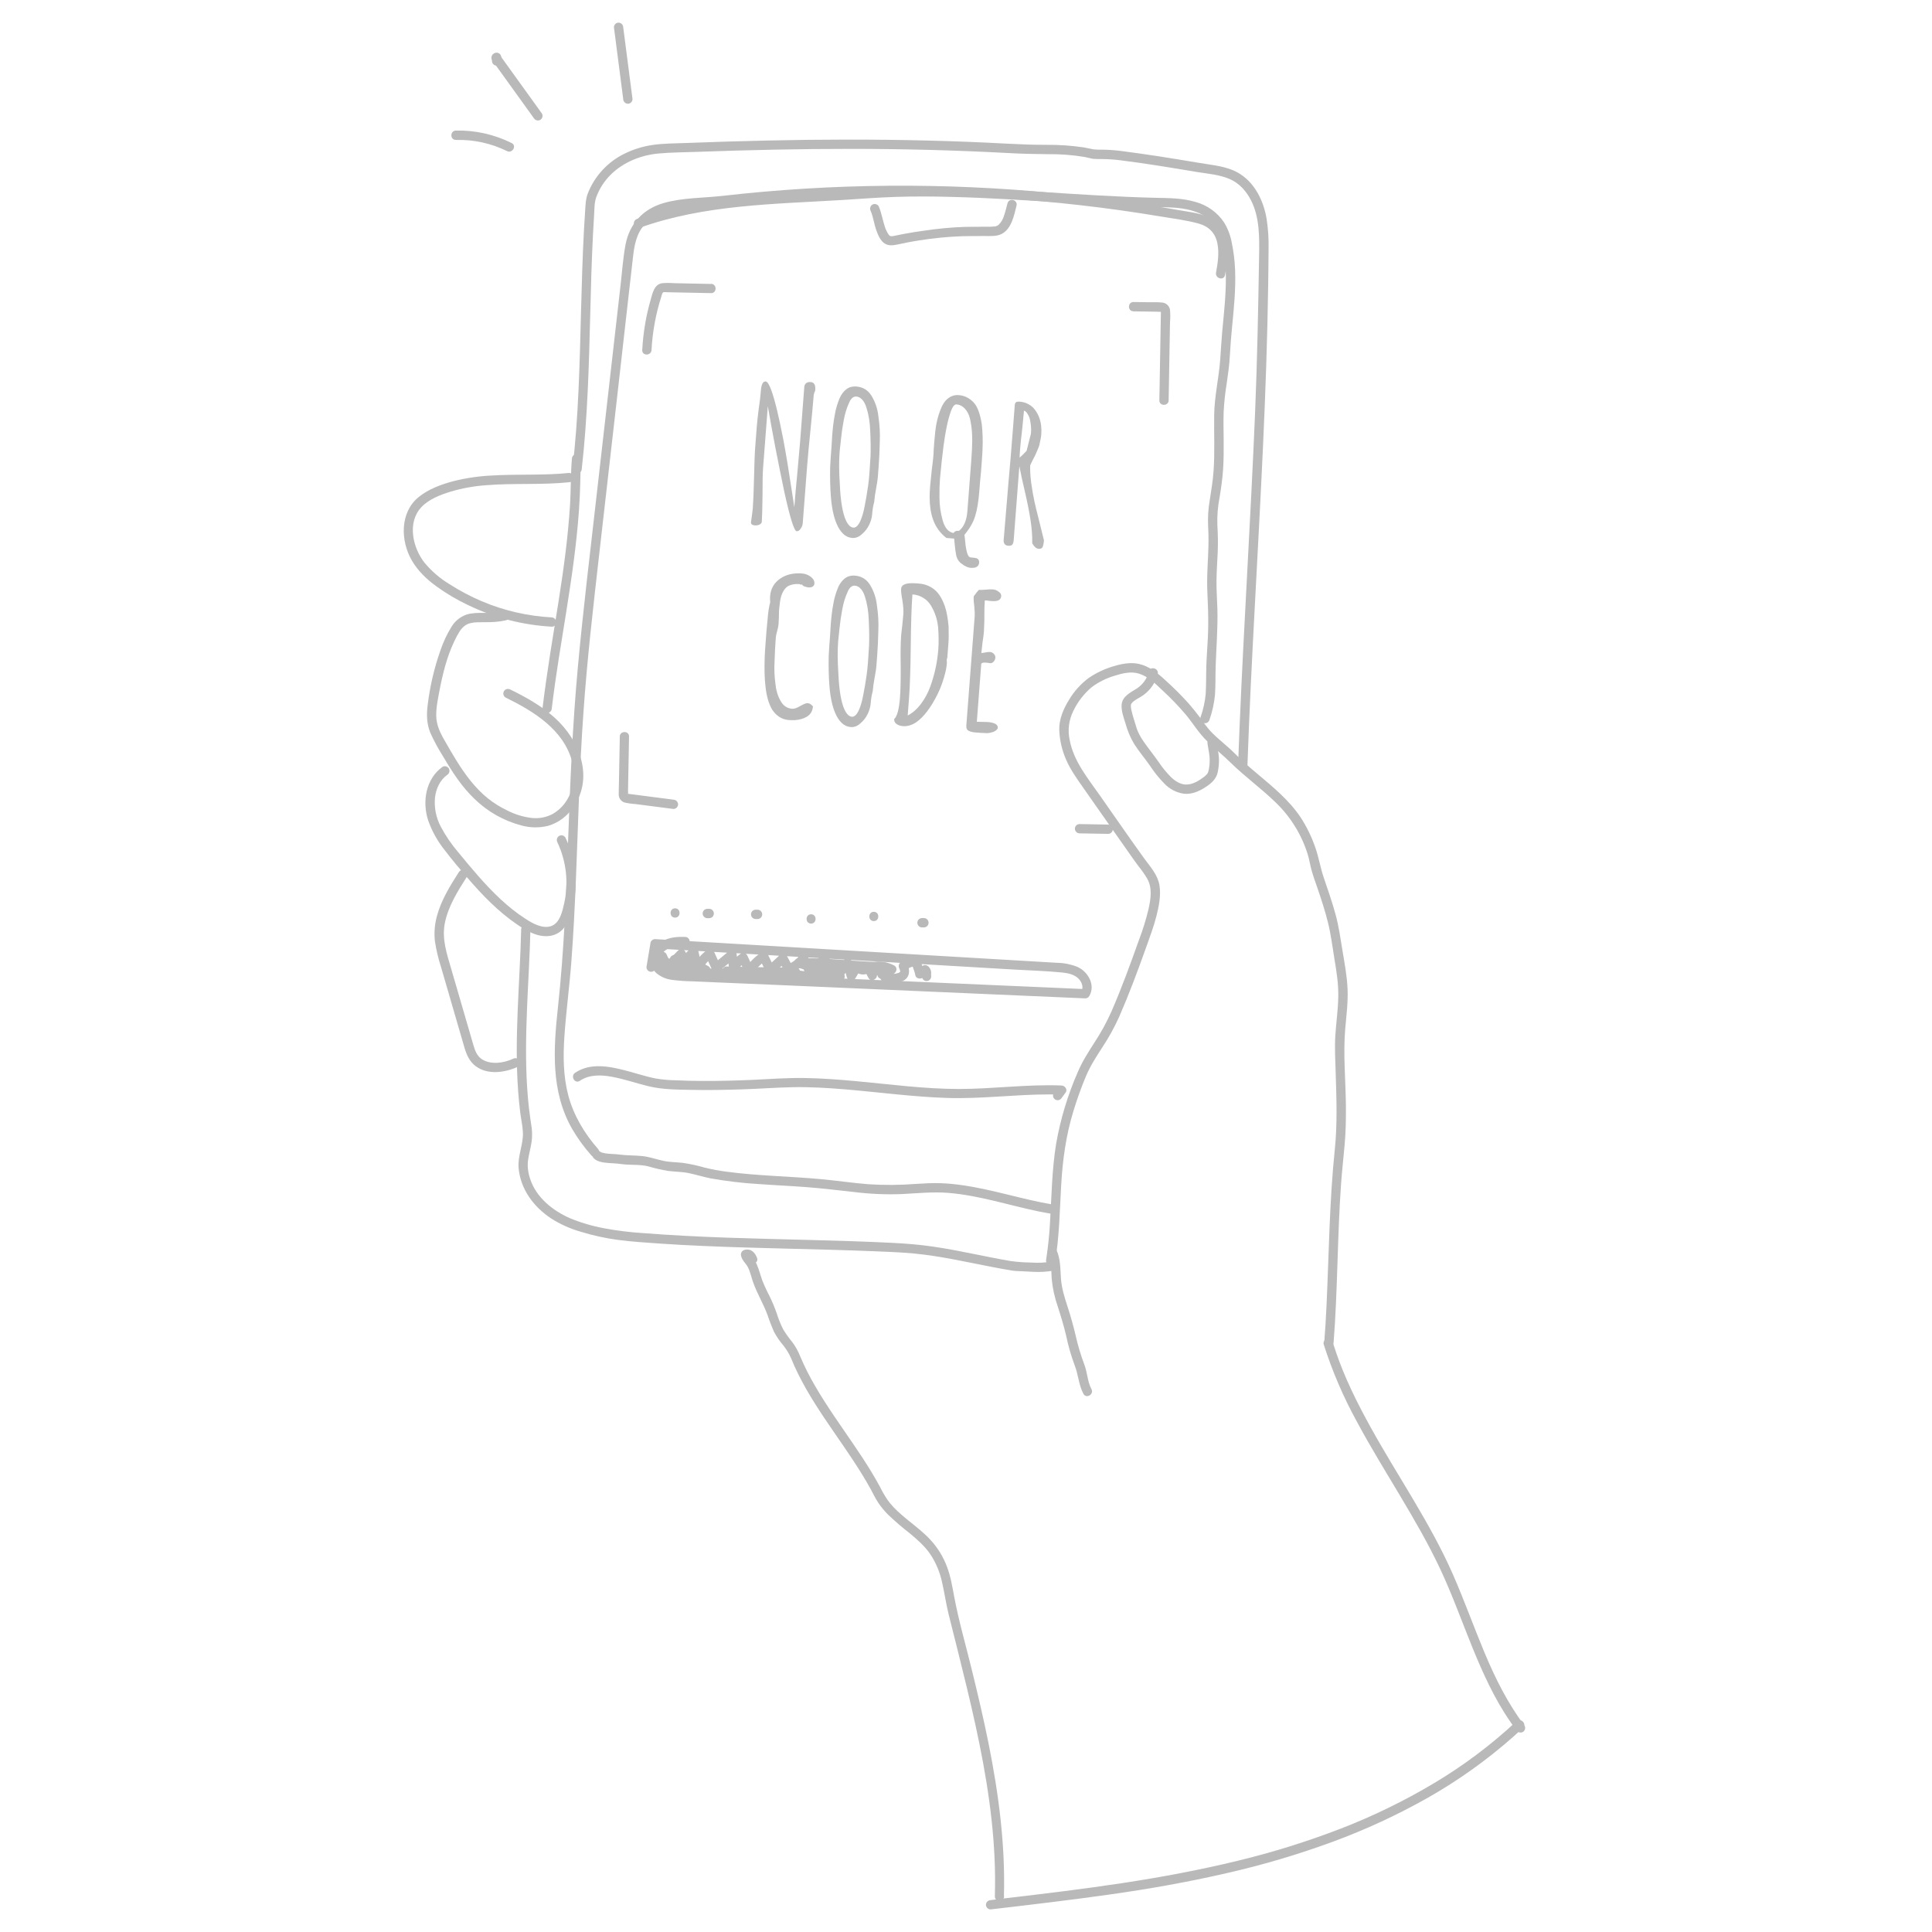 <svg xmlns="http://www.w3.org/2000/svg" width="612" height="612" viewBox="0 0 512 512" fill="none">
<g clip-path="url(#clip0_70_26)">
<path d="M353.415 355.833C354.507 341.886 354.399 327.875 355.383 313.918C355.629 310.419 356.028 306.934 356.338 303.435C356.648 299.936 356.707 296.545 356.678 293.071C356.619 286.269 355.92 279.409 356.5 272.622C356.796 269.177 357.263 265.703 357.125 262.223C356.988 258.823 356.363 255.456 355.802 252.105C355.241 248.753 354.817 245.515 353.917 242.262C353.016 239.009 351.948 235.894 350.865 232.744C349.881 229.954 349.478 227.015 348.449 224.255C347.494 221.563 346.227 218.993 344.674 216.597C341.613 212.049 337.356 208.56 333.202 205.061C331.16 203.344 329.147 201.616 327.262 199.707C325.181 197.61 322.769 195.868 320.741 193.712C319.752 192.569 318.831 191.37 317.981 190.12C317.029 188.847 316.032 187.61 314.988 186.409C313.029 184.237 310.956 182.17 308.778 180.218C306.809 178.397 304.584 176.576 301.888 175.961C299.653 175.439 297.247 175.912 295.086 176.566C292.715 177.257 290.47 178.323 288.437 179.726C286.374 181.289 284.631 183.236 283.304 185.459C281.828 187.826 280.627 190.641 280.716 193.486C280.828 196.182 281.44 198.834 282.522 201.306C283.624 203.85 285.214 206.124 286.803 208.383L292.763 216.887C294.788 219.771 296.814 222.652 298.841 225.529C299.786 226.868 300.711 228.231 301.701 229.535C302.559 230.59 303.34 231.705 304.038 232.872C305.406 235.333 304.968 238.177 304.397 240.81C303.718 243.661 302.851 246.464 301.804 249.201C299.555 255.51 297.261 261.815 294.589 267.957C293.337 270.786 291.855 273.508 290.16 276.097C288.511 278.661 286.853 281.225 285.652 284.04C282.969 290.145 281.033 296.551 279.884 303.12C278.772 309.956 278.688 316.9 278.275 323.79C278.099 327.157 277.752 330.513 277.236 333.844C276.985 335.39 279.338 336.064 279.608 334.499C279.667 334.179 279.722 333.859 279.776 333.544C280.046 331.994 277.674 331.33 277.404 332.89C277.349 333.205 277.29 333.525 277.236 333.844L279.608 334.499C280.726 327.762 280.834 320.97 281.218 314.183C281.602 307.397 282.487 300.896 284.471 294.429C285.421 291.323 286.518 288.253 287.768 285.255C288.925 282.485 290.573 279.96 292.197 277.445C293.866 274.916 295.331 272.259 296.577 269.497C297.89 266.485 299.132 263.445 300.303 260.378C301.484 257.307 302.611 254.216 303.718 251.121C304.703 248.35 305.746 245.594 306.469 242.754C307.124 240.161 307.705 237.306 307.272 234.629C306.819 231.848 304.845 229.707 303.251 227.527C299.245 221.986 295.377 216.341 291.439 210.745C288.255 206.203 284.549 201.739 283.482 196.148C282.901 193.517 283.249 190.767 284.466 188.363C285.624 185.951 287.283 183.813 289.333 182.093C291.155 180.739 293.203 179.719 295.381 179.081C297.394 178.436 299.678 177.87 301.779 178.5C304.289 179.263 306.263 181.246 308.118 183.003C310.295 185.009 312.347 187.146 314.265 189.401C316.194 191.729 317.71 194.323 319.925 196.439C321.962 198.407 324.152 200.174 326.17 202.153C329.984 205.893 334.344 209.013 338.158 212.753C342.08 216.548 344.979 221.273 346.584 226.489C347.007 227.877 347.209 229.319 347.603 230.716C347.996 232.114 348.538 233.61 349.035 235.047C350.107 238.143 351.126 241.273 351.919 244.447C352.711 247.621 353.119 251.022 353.671 254.319C354.222 257.617 354.724 260.84 354.655 264.162C354.601 267.607 354.094 270.988 353.877 274.404C353.666 277.74 353.877 281.097 353.971 284.434C354.192 291.176 354.428 297.953 353.73 304.675C352.312 318.367 352.184 332.102 351.549 345.838C351.392 349.189 351.195 352.536 350.934 355.878C350.811 357.457 353.272 357.452 353.395 355.878L353.415 355.833Z" fill="#B9B9B9"/>
<path d="M138.118 246.317C137.769 260.589 136.268 274.891 137.316 289.183C137.447 291.003 137.623 292.821 137.842 294.635C138.059 296.432 138.492 298.263 138.576 300.049C138.728 303.287 137.134 306.353 137.439 309.597C137.97 315.207 141.425 319.823 146.032 322.884C148.443 324.423 151.064 325.606 153.812 326.398C157.053 327.401 160.372 328.131 163.734 328.583C167.464 329.075 171.249 329.302 174.999 329.568C178.749 329.833 182.519 330.02 186.284 330.188C201.186 330.852 216.108 330.97 231.01 331.576C234.745 331.728 238.495 331.836 242.211 332.191C245.705 332.525 249.17 333.086 252.615 333.731C256.06 334.376 259.529 335.109 262.994 335.774C264.766 336.113 266.542 336.448 268.324 336.728C269.239 336.871 270.174 336.851 271.094 336.905C272.015 336.96 272.906 337.014 273.806 337.048C275.627 337.147 277.453 337.036 279.249 336.718C280.804 336.418 280.145 334.046 278.595 334.346C276.831 334.638 275.038 334.719 273.255 334.587C271.461 334.567 269.669 334.437 267.891 334.199C264.446 333.618 261.06 332.919 257.649 332.23C254.239 331.541 250.759 330.872 247.29 330.365C243.82 329.858 240.257 329.563 236.713 329.381C222.048 328.647 207.357 328.51 192.682 327.993C185.3 327.732 177.917 327.368 170.535 326.792C167.016 326.581 163.513 326.147 160.048 325.493C156.948 324.92 153.916 324.024 151.002 322.82C146.44 320.803 142.114 317.333 140.505 312.451C140.073 311.224 139.85 309.933 139.845 308.632C139.88 307.052 140.338 305.507 140.633 303.966C141.013 302.338 141.109 300.657 140.918 298.996C140.658 297.224 140.382 295.462 140.18 293.686C138.61 279.645 139.831 265.55 140.397 251.494C140.47 249.767 140.525 248.049 140.569 246.322C140.608 244.737 138.148 244.737 138.108 246.322L138.118 246.317Z" fill="#B9B9B9"/>
<path d="M146.229 187.723C147.262 179.022 148.748 170.385 150.126 161.733C151.519 152.958 152.804 144.149 153.429 135.28C153.601 132.78 153.729 130.28 153.778 127.775C153.822 125.698 153.842 123.631 154.029 121.56C154.025 121.234 153.894 120.924 153.664 120.694C153.434 120.464 153.124 120.333 152.799 120.329C152.474 120.336 152.165 120.467 151.936 120.697C151.706 120.926 151.575 121.235 151.568 121.56C151.204 125.566 151.317 129.601 151.076 133.612C150.81 138.017 150.367 142.416 149.826 146.797C148.738 155.537 147.223 164.213 145.854 172.914C145.082 177.836 144.378 182.757 143.768 187.723C143.769 188.049 143.899 188.361 144.13 188.592C144.36 188.822 144.672 188.952 144.998 188.953C145.322 188.946 145.631 188.814 145.86 188.585C146.089 188.356 146.221 188.047 146.229 187.723Z" fill="#B9B9B9"/>
<path d="M330.584 202.856C331.076 188.683 331.8 174.519 332.553 160.36C333.306 146.201 334.074 132.185 334.718 118.095C335.363 104.005 335.87 89.846 336.077 75.717C336.121 72.463 336.17 69.21 336.185 65.957C336.245 63.267 336.067 60.576 335.653 57.916C334.753 52.606 331.938 47.295 326.76 45.12C323.808 43.885 320.476 43.644 317.341 43.093C313.896 42.517 310.451 41.941 307.006 41.41C303.561 40.878 300.224 40.425 296.819 39.972C295.21 39.781 293.591 39.677 291.971 39.662C291.268 39.685 290.564 39.66 289.865 39.589C288.994 39.456 288.132 39.21 287.261 39.067C283.944 38.578 280.594 38.349 277.241 38.383C273.757 38.383 270.307 38.255 266.828 38.068C259.754 37.687 252.67 37.412 245.577 37.241C231.502 36.892 217.417 36.931 203.341 37.241C196.248 37.395 189.156 37.61 182.066 37.886C178.936 38.009 175.762 37.979 172.661 38.457C170.196 38.841 167.804 39.596 165.565 40.696C161.102 42.852 157.613 46.608 155.791 51.218C155.195 52.763 155.171 54.338 155.062 55.977C154.944 57.716 154.838 59.453 154.743 61.189C154.556 64.717 154.413 68.241 154.295 71.77C153.803 85.791 153.739 99.822 152.695 113.828C152.433 117.319 152.105 120.8 151.711 124.271C151.712 124.597 151.842 124.909 152.073 125.14C152.303 125.37 152.615 125.5 152.941 125.502C153.266 125.495 153.575 125.364 153.804 125.134C154.034 124.905 154.165 124.596 154.172 124.271C155.727 110.521 156.076 96.682 156.431 82.862C156.603 75.972 156.79 69.127 157.139 62.266C157.228 60.528 157.328 58.79 157.439 57.055C157.543 55.465 157.474 53.747 158.02 52.237C158.842 49.999 160.148 47.971 161.844 46.296C165.191 42.974 169.841 41.114 174.497 40.681C177.78 40.376 181.111 40.376 184.404 40.253C187.829 40.132 191.258 40.02 194.69 39.918C208.529 39.515 222.377 39.343 236.221 39.525C243.111 39.617 250.001 39.8 256.891 40.076C260.379 40.214 263.866 40.378 267.354 40.568C270.765 40.755 274.146 40.829 277.561 40.858C280.874 40.812 284.184 41.061 287.453 41.601C288.201 41.739 288.93 41.98 289.707 42.094C290.454 42.151 291.203 42.169 291.951 42.148C293.512 42.161 295.071 42.258 296.622 42.438C303.448 43.289 310.234 44.407 317.011 45.548C319.964 46.041 323.256 46.252 326.032 47.517C328.493 48.624 330.269 50.662 331.495 53.014C333.877 57.621 333.754 63.078 333.67 68.118C333.434 81.977 333.178 95.82 332.597 109.669C332.016 123.518 331.288 137.372 330.55 151.221C329.812 165.07 329.073 178.928 328.493 192.792C328.348 196.158 328.217 199.524 328.099 202.891C328.04 204.475 330.501 204.47 330.56 202.891L330.584 202.856Z" fill="#B9B9B9"/>
<path d="M266.05 502.57C266.444 488.972 264.662 475.423 261.995 462.116C260.656 455.442 259.091 448.828 257.467 442.209C255.907 435.84 254.061 429.497 252.856 423.05C252.364 420.422 251.926 417.759 250.981 415.244C249.976 412.554 248.453 410.088 246.497 407.985C243.018 404.245 238.279 401.72 235.247 397.552C234.484 396.424 233.8 395.245 233.2 394.023C232.491 392.711 231.749 391.417 230.975 390.14C229.42 387.566 227.757 385.061 226.054 382.576C222.643 377.566 219.105 372.635 216.063 367.394C214.54 364.811 213.191 362.13 212.028 359.367C211.505 358.052 210.812 356.811 209.966 355.676C209.079 354.602 208.268 353.467 207.539 352.28C206.847 350.893 206.269 349.451 205.812 347.969C205.28 346.458 204.662 344.979 203.962 343.54C203.227 342.153 202.57 340.727 201.993 339.268C201.501 337.88 201.147 336.438 200.556 335.08C200.306 334.505 199.975 333.97 199.572 333.49C199.183 333.114 198.901 332.642 198.755 332.122C198.469 332.614 198.184 333.106 197.893 333.633C198.258 333.529 198.08 333.633 198.012 333.564C198.129 333.694 198.212 333.851 198.253 334.022C198.789 335.498 201.166 334.863 200.625 333.367C200.084 331.871 198.942 330.768 197.244 331.261C196.933 331.354 196.669 331.563 196.509 331.846C196.348 332.128 196.303 332.461 196.383 332.776C196.643 334.051 197.657 334.745 198.213 335.842C198.858 337.122 199.134 338.579 199.621 339.922C200.694 342.91 202.372 345.621 203.445 348.613C203.943 350.119 204.52 351.597 205.172 353.043C205.841 354.268 206.633 355.422 207.535 356.488C208.403 357.556 209.12 358.738 209.665 360.002C210.227 361.375 210.837 362.733 211.496 364.067C216.846 374.894 224.917 384.057 230.724 394.609C231.398 395.834 231.984 397.109 232.762 398.266C233.491 399.339 234.314 400.345 235.222 401.273C237.097 403.076 239.068 404.777 241.128 406.366C243.097 408.005 245.065 409.742 246.542 411.878C248.061 414.183 249.129 416.755 249.691 419.457C250.321 422.233 250.72 425.058 251.399 427.824C252.201 431.091 253.023 434.349 253.86 437.617C255.494 444.163 257.103 450.718 258.54 457.303C261.419 470.507 263.589 483.923 263.703 497.466C263.703 499.154 263.702 500.847 263.648 502.535C263.604 504.12 266.065 504.12 266.109 502.535L266.05 502.57Z" fill="#B9B9B9"/>
<path d="M277.773 332.353C278.757 334.322 278.55 336.709 278.703 338.83C278.945 341.389 279.497 343.909 280.347 346.335C281.159 348.859 281.931 351.374 282.537 353.958C283.083 356.622 283.835 359.24 284.786 361.788C285.77 364.249 285.854 367.015 287.119 369.377C287.867 370.77 289.993 369.529 289.245 368.132C288.172 366.129 288.167 363.702 287.355 361.611C286.405 359.086 285.632 356.497 285.042 353.865C284.432 351.266 283.713 348.727 282.886 346.192C282.114 343.83 281.361 341.413 281.169 338.918C280.972 336.28 281.095 333.549 279.899 331.113C279.817 330.973 279.709 330.851 279.581 330.753C279.452 330.655 279.305 330.584 279.149 330.543C278.993 330.502 278.83 330.492 278.67 330.514C278.51 330.535 278.355 330.589 278.216 330.67C278.076 330.751 277.954 330.86 277.856 330.988C277.758 331.117 277.687 331.263 277.646 331.42C277.605 331.576 277.595 331.739 277.616 331.899C277.638 332.059 277.691 332.213 277.773 332.353Z" fill="#B9B9B9"/>
<path d="M304.447 177.969C303.997 179.852 302.825 181.484 301.184 182.511C299.555 183.54 297.449 184.534 297.247 186.709C297.104 188.363 297.778 190.154 298.265 191.714C298.785 193.633 299.563 195.472 300.579 197.182C301.838 199.15 303.369 200.942 304.708 202.856C305.837 204.584 307.133 206.198 308.576 207.674C309.924 209.084 311.695 210.017 313.62 210.332C315.805 210.603 317.818 209.697 319.6 208.516C321.076 207.532 322.356 206.419 322.725 204.579C322.967 203.422 323.073 202.241 323.04 201.06C322.986 199.628 322.607 198.24 322.434 196.818C322.426 196.494 322.293 196.186 322.064 195.957C321.836 195.728 321.528 195.596 321.204 195.587C320.879 195.59 320.567 195.72 320.337 195.951C320.107 196.181 319.976 196.492 319.974 196.818C320.116 197.989 320.387 199.141 320.52 200.312C320.621 201.366 320.591 202.429 320.431 203.476C320.431 203.353 320.397 203.693 320.387 203.742C320.358 203.9 320.328 204.052 320.289 204.205C320.249 204.357 320.21 204.48 320.166 204.618C320.166 204.657 320.067 204.859 320.136 204.712C320.205 204.564 320.082 204.805 320.067 204.835C319.998 204.948 319.934 205.061 319.856 205.169C320.008 204.958 319.762 205.273 319.713 205.322C319.526 205.51 319.329 205.687 319.122 205.853C317.705 206.926 316.017 207.974 314.201 207.91C312.789 207.861 311.45 207.015 310.357 205.981C309.092 204.71 307.956 203.315 306.966 201.818C305.731 200.056 304.368 198.373 303.143 196.616C302.511 195.74 301.972 194.802 301.533 193.816C301.238 193.127 301.041 192.383 300.82 191.67C300.598 190.956 300.328 190.11 300.111 189.317C300.003 188.924 299.904 188.525 299.821 188.122C299.781 187.939 299.747 187.752 299.717 187.565C299.717 187.541 299.688 187.319 299.717 187.506C299.717 187.408 299.717 187.309 299.693 187.211C299.679 187.047 299.679 186.883 299.693 186.719C299.663 187.034 299.742 186.63 299.781 186.547C299.956 186.253 300.193 186.001 300.475 185.808C301.238 185.218 302.139 184.824 302.936 184.258C304.859 182.903 306.233 180.904 306.809 178.623C307.178 177.083 304.806 176.428 304.437 177.969H304.447Z" fill="#B9B9B9"/>
<path d="M278.89 319.203C270.912 317.85 263.196 315.266 255.184 314.114C253.149 313.806 251.098 313.617 249.042 313.548C246.95 313.499 244.853 313.608 242.767 313.745C238.585 314.074 234.384 314.105 230.198 313.839C226.024 313.514 221.88 312.889 217.712 312.5C213.543 312.111 209.39 311.895 205.226 311.639C201.063 311.383 196.86 311.088 192.677 310.527C190.689 310.278 188.717 309.913 186.771 309.434C184.868 308.882 182.929 308.461 180.969 308.174C179.217 307.977 177.479 308.002 175.742 307.623C173.877 307.215 172.1 306.565 170.191 306.368C168.193 306.161 166.18 306.245 164.187 305.97C162.932 305.797 161.559 305.842 160.378 305.64C160.098 305.597 159.822 305.535 159.551 305.453L159.31 305.369C159.172 305.305 158.98 305.123 159.167 305.29C157.991 304.242 156.244 305.974 157.43 307.033C158.488 307.977 160.004 308.105 161.367 308.214C162.046 308.268 162.725 308.292 163.404 308.347L163.783 308.381C163.783 308.381 163.99 308.411 163.842 308.381C163.695 308.351 164.029 308.415 164.019 308.415C164.595 308.499 165.171 308.563 165.752 308.607C167.77 308.745 169.827 308.607 171.8 309.1C173.52 309.607 175.268 310.01 177.037 310.305C178.892 310.551 180.752 310.507 182.588 310.896C184.424 311.285 186.338 311.88 188.247 312.269C192.479 313.025 196.752 313.532 201.043 313.785C205.251 314.095 209.469 314.277 213.676 314.597C217.884 314.917 222.043 315.428 226.236 315.886C230.433 316.411 234.666 316.598 238.894 316.447C243.072 316.231 247.26 315.788 251.424 316.137C259.559 316.816 267.369 319.41 275.332 321.059C276.316 321.255 277.287 321.436 278.245 321.6C278.559 321.677 278.891 321.632 279.173 321.472C279.455 321.313 279.665 321.053 279.761 320.744C279.844 320.428 279.801 320.093 279.64 319.81C279.479 319.526 279.213 319.317 278.9 319.228L278.89 319.203Z" fill="#B9B9B9"/>
<path d="M320.505 190.804C321.259 188.659 321.755 186.432 321.982 184.17C322.164 181.635 322.08 179.061 322.164 176.517C322.331 171.477 322.754 166.482 322.622 161.433C322.558 158.947 322.356 156.467 322.38 153.977C322.405 151.487 322.592 148.918 322.705 146.383C322.8 143.949 322.768 141.511 322.612 139.08C322.534 136.666 322.729 134.25 323.192 131.88C323.601 129.365 323.975 126.855 324.137 124.311C324.3 121.766 324.305 119.232 324.285 116.687C324.265 114.143 324.196 111.589 324.285 109.044C324.419 106.555 324.687 104.074 325.087 101.613C325.451 99.123 325.806 96.633 325.934 94.118C326.062 91.603 326.278 89.088 326.519 86.573C327.011 81.608 327.504 76.627 327.317 71.632C327.223 69.103 326.913 66.588 326.391 64.112C326.039 62.284 325.362 60.534 324.393 58.944C322.617 56.296 319.948 54.375 316.873 53.531C313.428 52.488 309.821 52.497 306.263 52.419C301.174 52.301 296.09 52.069 291.006 51.789C270.706 50.657 250.361 48.703 230.035 50.091C220.817 50.716 211.58 51.075 202.367 51.794C193.154 52.512 183.922 53.595 175.004 56.046C172.917 56.62 170.855 57.276 168.818 58.014C167.341 58.546 167.981 60.923 169.472 60.386C186.623 54.21 205.182 54.102 223.165 53.004C227.875 52.719 232.575 52.33 237.294 52.182C242.26 52.025 247.226 52.04 252.191 52.182C262.182 52.424 272.157 53.098 282.133 53.723C287.222 54.043 292.316 54.348 297.39 54.574C299.826 54.682 302.267 54.776 304.703 54.84C306.848 54.899 308.999 54.874 311.135 55.027C314.088 55.239 317.164 55.834 319.654 57.532C322.523 59.501 323.626 62.704 324.221 65.982C325.097 70.8 324.949 75.741 324.57 80.604C324.374 83.104 324.113 85.594 323.881 88.089C323.66 90.501 323.552 92.917 323.365 95.328C322.991 100.25 321.844 105.038 321.77 109.965C321.696 114.891 321.967 119.955 321.598 124.941C321.416 127.46 320.993 129.941 320.614 132.431C320.191 134.808 320.042 137.225 320.171 139.636C320.491 144.557 319.93 149.395 319.905 154.297C319.905 156.684 320.082 159.066 320.146 161.448C320.215 163.938 320.215 166.428 320.102 168.918C319.989 171.408 319.782 173.785 319.698 176.222C319.61 178.781 319.674 181.355 319.521 183.909C319.322 186.039 318.854 188.136 318.128 190.149C317.636 191.66 320.018 192.305 320.5 190.804H320.505Z" fill="#B9B9B9"/>
<path d="M324.649 72.887C325.56 67.965 326.219 61.454 321.45 58.221C318.891 56.494 315.471 56.252 312.513 55.706C308.828 55.05 305.132 54.445 301.425 53.89C272.305 49.507 242.804 48.199 213.411 49.987C206.091 50.437 198.791 51.075 191.51 51.902C186.338 52.492 180.841 52.364 175.816 53.826C170.402 55.396 166.815 59.309 165.766 64.86C165.117 68.305 164.876 71.888 164.477 75.382L163.193 86.642C161.464 101.82 159.734 116.997 158.005 132.175C156.312 147.047 154.511 161.91 153.138 176.812C151.75 191.877 151.12 206.97 150.579 222.089C150.043 237.045 149.482 252.016 147.867 266.898C146.666 277.972 145.899 289.251 151.681 299.276C153.131 301.747 154.823 304.069 156.731 306.206C157.779 307.402 159.511 305.654 158.473 304.468C154.856 300.339 152.016 295.61 150.599 290.285C149.265 285.231 149.216 279.95 149.565 274.768C150.013 268.075 150.928 261.421 151.425 254.733C151.967 247.523 152.326 240.298 152.621 233.079C153.222 218.452 153.552 203.811 154.59 189.204C155.574 174.834 157.248 160.517 158.876 146.201L163.862 102.425L166.323 80.658L167.578 69.648C167.937 66.479 168.198 63.093 170.107 60.411C173.016 56.321 178.326 55.549 182.967 55.17C188.902 54.678 194.803 53.974 200.728 53.432C229.133 50.838 257.728 51.146 286.07 54.353C293.246 55.166 300.393 56.167 307.513 57.355C310.849 57.911 314.309 58.339 317.577 59.225C320.343 59.988 322.075 61.715 322.631 64.545C323.123 67.065 322.725 69.752 322.262 72.252C321.977 73.797 324.349 74.462 324.634 72.906L324.649 72.887Z" fill="#B9B9B9"/>
<path d="M267 53.851C266.714 54.963 266.454 56.08 266.07 57.163C265.805 58.113 265.286 58.972 264.569 59.648C264.332 59.809 264.068 59.927 263.791 59.998C262.898 60.084 262.001 60.113 261.104 60.086C259.303 60.116 257.497 60.086 255.69 60.126C252.05 60.253 248.42 60.593 244.819 61.144C243.087 61.376 241.374 61.636 239.642 61.971C238.825 62.129 238.013 62.311 237.181 62.463L236.728 62.557C236.285 62.631 236.925 62.557 236.522 62.586H236.167C236.103 62.586 235.788 62.537 236.074 62.586C235.976 62.572 235.881 62.547 235.788 62.513C236.152 62.64 235.552 62.325 235.828 62.513C235.772 62.469 235.719 62.421 235.67 62.37C235.621 62.316 235.567 62.261 235.518 62.202C235.586 62.291 235.577 62.276 235.488 62.148C235.068 61.521 234.737 60.839 234.504 60.121C233.903 58.31 233.628 56.434 232.865 54.673C232.699 54.393 232.429 54.189 232.114 54.106C231.799 54.023 231.464 54.068 231.182 54.23C230.906 54.4 230.707 54.67 230.626 54.984C230.544 55.297 230.587 55.63 230.744 55.913C231.438 57.532 231.62 59.323 232.22 60.977C232.663 62.242 233.303 63.822 234.504 64.565C235.522 65.204 236.728 65.027 237.84 64.791C239.75 64.388 241.65 64.004 243.579 63.713C247.355 63.105 251.165 62.732 254.987 62.596C256.955 62.547 258.924 62.572 260.892 62.547C262.418 62.547 264.17 62.7 265.553 61.942C268.102 60.544 268.737 57.059 269.392 54.5C269.785 52.965 267.423 52.31 267.019 53.846L267 53.851Z" fill="#B9B9B9"/>
<path d="M281.326 290.999C281.685 290.506 282.049 290.014 282.409 289.522C282.989 288.72 282.197 287.706 281.346 287.672C272.251 287.293 263.196 288.597 254.106 288.592C245.016 288.587 235.897 287.357 226.802 286.51C222.269 286.092 217.722 285.752 213.169 285.683C208.617 285.615 204.011 285.954 199.434 286.176C194.955 286.368 190.477 286.496 185.998 286.461C183.728 286.461 181.459 286.404 179.192 286.289C177.398 286.271 175.608 286.116 173.838 285.826C170.599 285.186 167.484 284.055 164.265 283.326C161.135 282.583 157.69 282.091 154.58 283.208C153.813 283.484 153.083 283.853 152.405 284.305C151.101 285.186 152.331 287.322 153.645 286.432C156.165 284.724 159.29 284.827 162.169 285.359C165.442 285.959 168.567 287.066 171.805 287.849C175.55 288.759 179.458 288.759 183.292 288.833C187.775 288.927 192.258 288.833 196.737 288.69C201.215 288.548 205.718 288.198 210.212 288.115C214.705 288.031 219.297 288.307 223.819 288.681C232.89 289.434 241.92 290.679 251.025 290.969C260.13 291.259 269.042 290.019 278.093 290.029C279.185 290.029 280.278 290.054 281.37 290.103L280.307 288.248C279.948 288.74 279.589 289.232 279.225 289.724C279.061 290.006 279.016 290.341 279.099 290.657C279.182 290.972 279.386 291.242 279.667 291.407C279.951 291.564 280.283 291.607 280.597 291.525C280.91 291.444 281.18 291.244 281.351 290.969L281.326 290.999Z" fill="#B9B9B9"/>
<path d="M350.811 356.32C353.076 363.423 356.028 370.288 359.626 376.818C363.164 383.427 367.111 389.811 370.945 396.243C374.779 402.675 378.534 409.107 381.703 415.869C384.872 422.631 387.348 429.576 390.138 436.441C392.929 443.306 396.044 450.221 400.291 456.343C400.806 457.091 401.339 457.826 401.891 458.548C402.062 458.822 402.332 459.021 402.644 459.103C402.957 459.185 403.29 459.145 403.574 458.991C403.855 458.826 404.059 458.555 404.141 458.24C404.223 457.924 404.177 457.589 404.012 457.308C399.582 451.436 396.27 444.797 393.436 438.026C390.557 431.136 388.057 424.123 385.069 417.306C382.082 410.49 378.411 403.96 374.611 397.542C370.812 391.125 366.885 384.84 363.292 378.349C359.699 371.857 356.402 365.263 354.025 358.269C353.73 357.41 353.449 356.544 353.183 355.671C352.721 354.16 350.344 354.805 350.811 356.32Z" fill="#B9B9B9"/>
<path d="M133.374 162.009C131.647 162.336 129.889 162.473 128.133 162.417C126.656 162.417 125.057 162.417 123.61 162.875C121.99 163.447 120.613 164.555 119.707 166.015C118.46 168.023 117.45 170.17 116.7 172.412C115.072 177.045 113.95 181.84 113.354 186.714C113.014 189.253 113.048 191.773 114.033 194.175C115.027 196.379 116.178 198.509 117.478 200.548C119.84 204.569 122.399 208.55 125.815 211.784C129.255 215.114 133.491 217.508 138.118 218.738C140.453 219.395 142.92 219.433 145.274 218.846C147.173 218.283 148.903 217.259 150.308 215.864C151.737 214.437 152.854 212.729 153.587 210.849C154.321 208.968 154.656 206.955 154.57 204.938C154.369 200.366 152.292 196.079 149.359 192.634C146.332 189.086 142.336 186.458 138.251 184.268C137.267 183.737 136.259 183.223 135.229 182.728C134.945 182.572 134.612 182.531 134.299 182.614C133.986 182.696 133.717 182.895 133.546 183.171C133.385 183.453 133.342 183.788 133.425 184.102C133.507 184.417 133.71 184.687 133.989 184.854C141.371 188.471 149.354 193.333 151.617 201.818C152.122 203.571 152.246 205.411 151.981 207.215C151.716 209.02 151.069 210.747 150.082 212.281C149.157 213.704 147.905 214.885 146.43 215.726C144.718 216.63 142.772 216.99 140.849 216.759C138.698 216.494 136.608 215.865 134.668 214.899C132.721 213.998 130.892 212.862 129.22 211.518C125.869 208.796 123.314 205.322 121.031 201.675C119.869 199.81 118.772 197.9 117.684 195.986C116.557 194.017 115.632 192.005 115.608 189.672C115.583 187.339 116.07 185.1 116.498 182.865C116.926 180.631 117.424 178.397 118.058 176.207C118.657 174.089 119.424 172.021 120.352 170.026C120.793 169.047 121.306 168.103 121.887 167.201C122.249 166.661 122.7 166.187 123.221 165.798C123.694 165.455 124.237 165.221 124.811 165.114C125.396 164.976 125.996 164.907 126.597 164.907C128.152 164.853 129.712 164.937 131.267 164.809C132.199 164.733 133.125 164.595 134.038 164.395C135.584 164.061 134.929 161.689 133.384 162.023L133.374 162.009Z" fill="#B9B9B9"/>
<path d="M117.256 203.24C112.827 206.4 111.843 212.468 113.467 217.419C114.493 220.315 116.004 223.016 117.935 225.406C119.801 227.867 121.789 230.199 123.792 232.532C127.773 237.173 132.06 241.622 137.144 245.067C139.511 246.671 142.355 248.34 145.333 248.069C146.83 247.958 148.227 247.276 149.235 246.165C150.172 245.04 150.862 243.733 151.263 242.326C153.391 235.609 152.885 228.333 149.846 221.976C149.679 221.696 149.41 221.492 149.095 221.41C148.78 221.327 148.445 221.371 148.163 221.533C147.886 221.704 147.686 221.974 147.603 222.288C147.521 222.603 147.563 222.937 147.72 223.221C150.081 228.242 150.718 233.903 149.531 239.324C149.068 241.406 148.394 244.604 146.086 245.416C143.778 246.229 141.086 244.698 139.196 243.448C134.486 240.411 130.495 236.405 126.804 232.222C124.978 230.145 123.206 228.019 121.459 225.878C119.655 223.78 118.09 221.487 116.794 219.043C115.555 216.686 115.028 214.021 115.278 211.37C115.539 209.067 116.587 206.719 118.516 205.346C118.791 205.176 118.991 204.906 119.072 204.593C119.154 204.279 119.111 203.946 118.954 203.663C118.788 203.383 118.518 203.18 118.203 203.097C117.888 203.014 117.553 203.058 117.271 203.22L117.256 203.24Z" fill="#B9B9B9"/>
<path d="M150.83 125.334C143.94 126.043 137.05 125.595 130.16 126.023C126.725 126.195 123.316 126.709 119.983 127.559C116.823 128.415 113.531 129.631 110.962 131.712C105.957 135.773 106.104 143.288 109.121 148.494C110.73 151.28 113.058 153.514 115.647 155.384C118.303 157.31 121.134 158.982 124.102 160.38C131.019 163.715 138.527 165.651 146.194 166.074C147.774 166.162 147.774 163.697 146.194 163.613C139.818 163.274 133.55 161.826 127.67 159.336C124.706 158.074 121.854 156.566 119.141 154.828C116.637 153.318 114.402 151.402 112.527 149.159C109.382 145.187 107.827 138.465 111.68 134.395C113.678 132.278 116.656 131.146 119.382 130.3C122.469 129.382 125.648 128.806 128.861 128.582C136.169 127.997 143.527 128.553 150.825 127.8C151.149 127.791 151.457 127.659 151.685 127.43C151.914 127.201 152.047 126.893 152.055 126.57C152.054 126.244 151.924 125.931 151.694 125.701C151.463 125.47 151.151 125.34 150.825 125.339L150.83 125.334Z" fill="#B9B9B9"/>
<path d="M181.574 248.3C179.606 248.212 177.583 248.374 175.787 249.285C174.999 249.674 174.303 250.227 173.744 250.905C173.186 251.584 172.778 252.374 172.548 253.222C172.341 254.044 172.356 254.907 172.593 255.721C172.83 256.535 173.28 257.271 173.897 257.853C175.091 258.855 176.551 259.49 178.1 259.679C179.954 259.917 181.821 260.046 183.69 260.068L190.438 260.363L203.809 260.929L230.68 262.1L257.423 263.266L284.289 264.433L287.601 264.58C287.816 264.581 288.028 264.525 288.214 264.418C288.401 264.311 288.556 264.156 288.664 263.97C290.386 261.071 288.364 257.538 285.578 256.258C283.898 255.575 282.106 255.203 280.293 255.161C278.285 255.028 276.277 254.925 274.264 254.807L249.957 253.374L201.092 250.495L173.592 248.876C173.322 248.876 173.059 248.964 172.845 249.128C172.63 249.291 172.476 249.521 172.405 249.782C172.054 251.849 171.708 253.914 171.367 255.978C171.28 256.292 171.322 256.629 171.483 256.912C171.644 257.196 171.911 257.404 172.226 257.491C172.54 257.578 172.877 257.536 173.16 257.375C173.444 257.214 173.652 256.947 173.739 256.632C173.926 256.166 174.211 255.745 174.574 255.398C174.938 255.051 175.371 254.785 175.846 254.62L174.335 253.758C174.756 254.976 175.485 256.065 176.451 256.918C176.684 257.143 176.995 257.269 177.32 257.269C177.644 257.269 177.955 257.143 178.188 256.918L181.407 253.64L179.31 252.769C179.31 253.67 179.355 254.57 179.379 255.471C179.385 255.712 179.461 255.945 179.598 256.144C179.734 256.342 179.925 256.497 180.147 256.589C180.369 256.681 180.614 256.707 180.85 256.663C181.087 256.619 181.306 256.508 181.481 256.342L184.694 253.074L182.642 252.528L183.626 257.016C183.848 258.001 185.423 258.261 185.875 257.307C186.518 255.915 187.497 254.706 188.725 253.788L187.042 253.345L188.725 257.061C189.079 257.843 190.108 257.764 190.654 257.312L194.842 253.832L192.746 252.961L193.238 256.819C193.246 257.112 193.358 257.393 193.554 257.611C193.75 257.828 194.018 257.969 194.308 258.008C194.598 258.047 194.893 257.982 195.14 257.824C195.387 257.665 195.569 257.425 195.654 257.144C196.057 256.209 196.72 255.41 197.564 254.841L195.876 254.398C196.424 255.579 196.968 256.76 197.51 257.941C197.918 258.827 199.183 258.655 199.636 257.941C200.497 256.577 201.646 255.416 203.002 254.541L201.319 254.098C201.89 255.302 202.462 256.504 203.036 257.705C203.391 258.458 204.429 258.453 204.966 257.956L208.337 254.851L206.407 254.605L207.884 257.38C208.021 257.614 208.231 257.797 208.482 257.899C208.733 258.001 209.01 258.018 209.272 257.946C211.143 257.309 212.77 256.105 213.927 254.501H211.826C212.446 255.806 213.061 257.105 213.681 258.404C214.09 259.26 215.364 259.142 215.807 258.404C216.535 257.15 217.651 256.167 218.987 255.604L217.471 254.743C217.771 255.835 218.076 256.928 218.376 258.02C218.436 258.226 218.548 258.413 218.702 258.562C218.855 258.712 219.044 258.819 219.252 258.873C219.459 258.928 219.677 258.928 219.884 258.873C220.091 258.819 220.28 258.711 220.433 258.562L222.269 256.563L220.335 256.312L221.472 258.414C221.568 258.575 221.699 258.713 221.856 258.816C222.013 258.919 222.192 258.985 222.378 259.009C222.564 259.034 222.754 259.015 222.932 258.955C223.11 258.896 223.272 258.796 223.406 258.665L225.507 256.066L223.44 255.515L224.425 258.985C224.493 259.214 224.627 259.419 224.809 259.574C224.991 259.729 225.214 259.828 225.451 259.859C225.688 259.89 225.93 259.852 226.146 259.75C226.362 259.647 226.543 259.484 226.669 259.28L228.219 256.677L225.97 256.381C226.639 258.507 230.07 259.034 231.034 256.824H228.908L230.134 259.123C230.808 260.392 232.678 259.497 232.383 258.178C232.383 258.232 232.324 258.448 232.333 258.478C232.265 258.335 232.56 258.478 232.54 258.478C232.924 258.749 233.231 259.115 233.431 259.541C234.272 260.88 236.384 259.644 235.557 258.301C234.843 257.164 233.864 255.948 232.388 255.978C232.033 255.972 231.681 256.045 231.358 256.193C231.035 256.341 230.749 256.558 230.522 256.831C230.294 257.103 230.13 257.422 230.041 257.766C229.953 258.11 229.942 258.469 230.011 258.817L232.255 257.873L231.034 255.574C230.631 254.821 229.282 254.723 228.908 255.574C228.888 255.631 228.862 255.686 228.829 255.737C228.783 255.809 228.783 255.809 228.829 255.737C228.829 255.614 228.962 255.806 228.805 255.737C228.903 255.707 228.913 255.707 228.829 255.737L228.657 255.786C228.834 255.761 228.657 255.786 228.564 255.786C228.342 255.786 228.839 255.855 228.465 255.786C228.263 255.742 228.465 255.81 228.372 255.756C228.278 255.702 228.485 255.791 228.298 255.707C228.421 255.766 228.298 255.609 228.327 255.737C228.258 255.508 228.124 255.304 227.941 255.149C227.759 254.994 227.535 254.895 227.298 254.864C227.061 254.833 226.82 254.871 226.603 254.973C226.387 255.075 226.205 255.238 226.078 255.441C225.562 256.312 225.045 257.179 224.533 258.05L226.782 258.34L225.798 254.895C225.562 254.078 224.346 253.601 223.741 254.349L221.669 256.933L223.603 257.184L222.466 255.082C222.37 254.921 222.239 254.783 222.083 254.68C221.926 254.577 221.748 254.511 221.563 254.487C221.377 254.463 221.188 254.481 221.01 254.541C220.832 254.6 220.67 254.7 220.537 254.831L218.696 256.829L220.753 257.376C220.452 256.283 220.15 255.19 219.848 254.098C219.76 253.784 219.553 253.518 219.27 253.356C218.987 253.195 218.651 253.152 218.337 253.237C216.395 254.001 214.761 255.385 213.686 257.174H215.812L213.952 253.276C213.514 252.356 212.323 252.607 211.831 253.276C211.024 254.346 209.915 255.15 208.647 255.584L210.035 256.15L208.558 253.369C208.462 253.209 208.33 253.073 208.173 252.971C208.016 252.869 207.839 252.803 207.653 252.78C207.468 252.756 207.279 252.775 207.102 252.834C206.924 252.894 206.763 252.993 206.629 253.123L203.258 256.224L205.187 256.475L203.46 252.863C203.292 252.584 203.023 252.381 202.708 252.298C202.394 252.215 202.059 252.259 201.776 252.42C200.064 253.521 198.612 254.984 197.524 256.706H199.65C199.109 255.525 198.564 254.344 198.016 253.163C197.851 252.882 197.581 252.678 197.266 252.595C196.951 252.512 196.616 252.557 196.333 252.72C194.966 253.646 193.908 254.961 193.297 256.495L195.713 256.824L195.221 252.966C195.213 252.726 195.136 252.494 194.999 252.297C194.862 252.1 194.672 251.946 194.451 251.855C194.229 251.763 193.986 251.737 193.75 251.779C193.514 251.822 193.295 251.931 193.12 252.095L188.932 255.574L190.861 255.825C190.305 254.585 189.744 253.365 189.183 252.11C189.017 251.829 188.748 251.624 188.432 251.541C188.117 251.458 187.782 251.503 187.499 251.667C185.905 252.798 184.622 254.313 183.769 256.071L186.018 256.367C185.69 254.871 185.362 253.376 185.034 251.883C184.975 251.677 184.863 251.49 184.71 251.34C184.557 251.19 184.367 251.082 184.16 251.027C183.953 250.972 183.735 250.972 183.528 251.026C183.32 251.08 183.13 251.187 182.977 251.337L179.758 254.605L181.86 255.476C181.86 254.575 181.81 253.675 181.791 252.774C181.784 252.533 181.708 252.3 181.572 252.101C181.436 251.903 181.245 251.748 181.023 251.656C180.8 251.564 180.556 251.538 180.319 251.582C180.083 251.626 179.864 251.737 179.689 251.903L176.471 255.185H178.208C177.545 254.632 177.036 253.917 176.731 253.109C176.639 252.798 176.429 252.535 176.146 252.375C175.864 252.215 175.53 252.171 175.216 252.252C174.339 252.547 173.54 253.035 172.878 253.681C172.216 254.327 171.708 255.114 171.392 255.983L173.764 256.637C174.092 254.57 174.438 252.505 174.802 250.441L173.616 251.342L221.004 254.132L268.398 256.923C272.709 257.179 277.064 257.292 281.365 257.71C282.96 257.868 284.761 258.202 285.903 259.442C286.735 260.328 287.197 261.667 286.562 262.735L287.625 262.125L261.985 261.007L236.344 259.89L210.581 258.768L184.94 257.651C183.055 257.567 181.151 257.567 179.271 257.361C178.08 257.233 176.682 256.947 175.762 256.194C175.32 255.828 175.023 255.316 174.926 254.75C174.828 254.184 174.936 253.602 175.23 253.109C175.998 251.696 177.479 251.052 179.015 250.83C179.872 250.728 180.737 250.705 181.599 250.761C183.178 250.835 183.178 248.374 181.599 248.3H181.574Z" fill="#B9B9B9"/>
<path d="M178.36 255.471C181.21 255.875 183.882 256.987 186.486 258.173C186.769 258.328 187.101 258.369 187.414 258.287C187.727 258.206 187.997 258.008 188.169 257.735C188.329 257.452 188.373 257.118 188.29 256.803C188.207 256.489 188.005 256.219 187.726 256.052C185.787 254.885 183.479 254.393 181.259 254.132C179.113 253.876 176.761 253.857 174.694 254.565C173.754 254.89 173.409 256.288 174.404 256.815C177.356 258.389 180.801 258.842 184.143 259.029C187.485 259.216 190.821 259.064 194.163 259.133C195.615 259.133 195.753 257.164 194.488 256.716C193.996 256.529 193.464 256.337 192.943 256.165C192.834 256.967 192.726 257.774 192.613 258.581C198.715 258.768 204.823 258.818 210.925 258.926C212.515 258.955 212.505 256.534 210.925 256.465C209.503 256.406 208.076 256.411 206.649 256.367C205.221 256.322 204.956 258.483 206.324 258.783C211.687 259.921 217.179 260.337 222.653 260.018C222.92 260.011 223.177 259.918 223.386 259.753C223.596 259.588 223.747 259.36 223.816 259.102C223.886 258.845 223.871 258.572 223.773 258.324C223.675 258.076 223.5 257.866 223.273 257.725C219.779 255.712 215.704 255.368 211.954 253.985L211.629 256.401C218.814 256.19 225.955 257.267 233.136 257.415C234.72 257.449 234.72 254.994 233.136 254.954L231.457 254.93C231.571 255.732 231.679 256.539 231.787 257.346C233.136 257.108 234.526 257.341 235.724 258.006L236.02 255.756C235.124 256.106 234.346 256.706 233.451 257.036C232.555 257.366 232.117 258.793 233.155 259.285C233.982 259.65 234.867 259.866 235.769 259.925C235.66 259.123 235.547 258.316 235.439 257.508C234.88 257.665 234.365 257.952 233.938 258.345C233.303 258.916 233.569 260.274 234.484 260.402C236.098 260.634 237.885 260.698 239.376 259.91C241.182 258.975 241.207 257.021 240.395 255.387L239.952 257.07C240.83 256.461 241.844 256.074 242.905 255.943L241.674 254.713C241.615 256.086 242.368 257.139 242.57 258.444C242.713 259.379 244.046 259.595 244.627 258.985C244.973 258.644 245.348 258.334 245.749 258.06L244.273 257.868C244.499 258.099 244.273 257.942 244.312 257.789C244.352 257.636 244.312 257.986 244.312 257.996C244.292 258.251 244.292 258.508 244.312 258.763C244.322 259.087 244.455 259.394 244.683 259.622C244.912 259.851 245.219 259.984 245.542 259.994C245.868 259.992 246.181 259.862 246.411 259.632C246.642 259.402 246.772 259.089 246.773 258.763C246.729 258.38 246.773 258.006 246.773 257.627C246.715 257.052 246.449 256.518 246.025 256.126C245.833 255.937 245.585 255.817 245.319 255.782C245.052 255.748 244.782 255.801 244.548 255.934C243.974 256.326 243.433 256.763 242.929 257.243L244.986 257.789C244.824 256.721 244.13 255.82 244.179 254.713C244.179 254.387 244.05 254.074 243.819 253.843C243.588 253.612 243.275 253.483 242.949 253.483C241.454 253.622 240.017 254.129 238.766 254.959C238.491 255.131 238.293 255.4 238.211 255.713C238.128 256.026 238.168 256.358 238.323 256.642C238.42 256.853 238.497 257.072 238.554 257.297C238.554 257.13 238.623 257.74 238.554 257.371C238.554 257.41 238.5 257.769 238.554 257.459C238.554 257.459 238.387 257.838 238.529 257.533C238.529 257.568 238.259 257.779 238.485 257.607C238.399 257.668 238.308 257.724 238.215 257.774C238.037 257.878 238.313 257.774 238.042 257.853C237.789 257.935 237.531 257.999 237.27 258.045C237.075 258.071 236.88 258.086 236.684 258.089C236.413 258.089 236.148 258.089 235.877 258.089C235.744 258.089 235.611 258.089 235.483 258.065C235.439 258.065 234.957 258.006 235.173 258.035L235.714 260.092C235.832 259.988 235.974 259.917 236.128 259.886C237.54 259.497 237.112 257.607 235.803 257.469C235.333 257.447 234.87 257.344 234.435 257.164L234.14 259.413C235.05 259.078 235.813 258.483 236.704 258.133C237.594 257.784 237.978 256.46 236.999 255.884C235.222 254.917 233.164 254.597 231.177 254.979C229.774 255.195 230.163 257.371 231.502 257.395L233.18 257.42V254.959C226 254.812 218.859 253.734 211.673 253.945C211.38 253.953 211.099 254.064 210.88 254.26C210.662 254.455 210.52 254.723 210.48 255.013C210.44 255.304 210.506 255.599 210.664 255.846C210.822 256.093 211.063 256.276 211.344 256.362C214.867 257.666 218.77 257.956 222.062 259.856L222.683 257.563C217.43 257.881 212.158 257.495 207.008 256.416C206.895 257.223 206.786 258.025 206.678 258.832C208.105 258.877 209.533 258.872 210.955 258.931V256.47C204.852 256.362 198.745 256.313 192.642 256.126C191.21 256.081 191.038 258.094 192.317 258.542C192.839 258.714 193.351 258.906 193.868 259.093L194.193 256.677C190.979 256.613 187.765 256.751 184.556 256.593C181.559 256.445 178.365 256.101 175.673 254.693L175.378 256.942C177.199 256.322 179.192 256.362 181.111 256.573C183.008 256.723 184.853 257.269 186.525 258.178L187.765 256.057C184.98 254.782 182.11 253.532 179.049 253.104C178.735 253.029 178.405 253.077 178.124 253.237C177.844 253.397 177.634 253.657 177.539 253.965C177.454 254.28 177.497 254.616 177.658 254.9C177.819 255.184 178.086 255.392 178.4 255.481L178.36 255.471Z" fill="#B9B9B9"/>
<path d="M178.902 243.177C180.486 243.177 180.486 240.717 178.902 240.717C177.317 240.717 177.317 243.177 178.902 243.177Z" fill="#B9B9B9"/>
<path d="M187.44 243.325H187.932C188.103 243.335 188.274 243.298 188.425 243.217C188.576 243.169 188.711 243.082 188.818 242.966C188.937 242.858 189.026 242.72 189.074 242.567C189.155 242.416 189.193 242.246 189.183 242.075L189.138 241.745C189.08 241.54 188.97 241.354 188.818 241.204L188.572 241.012C188.385 240.901 188.17 240.843 187.952 240.845H187.46C187.289 240.834 187.119 240.872 186.968 240.953C186.817 241 186.681 241.087 186.574 241.204C186.455 241.312 186.367 241.449 186.318 241.602C186.237 241.753 186.2 241.924 186.21 242.095L186.254 242.424C186.313 242.629 186.423 242.816 186.574 242.966L186.82 243.158C187.008 243.269 187.222 243.327 187.44 243.325Z" fill="#B9B9B9"/>
<path d="M200.251 243.551H200.743C200.914 243.566 201.085 243.53 201.235 243.448C201.388 243.399 201.526 243.311 201.634 243.192C201.75 243.085 201.837 242.949 201.885 242.798C201.965 242.647 202.003 242.477 201.993 242.306L201.949 241.981C201.892 241.777 201.784 241.59 201.634 241.44L201.383 241.248C201.195 241.138 200.981 241.078 200.763 241.076H200.27C200.1 241.067 199.931 241.103 199.778 241.179C199.627 241.229 199.491 241.317 199.385 241.435C199.266 241.541 199.177 241.677 199.129 241.829C199.048 241.98 199.011 242.15 199.02 242.321L199.065 242.646C199.123 242.852 199.233 243.04 199.385 243.192L199.631 243.384C199.819 243.493 200.033 243.551 200.251 243.551Z" fill="#B9B9B9"/>
<path d="M214.946 244.757C216.531 244.757 216.531 242.296 214.946 242.296C213.361 242.296 213.361 244.757 214.946 244.757Z" fill="#B9B9B9"/>
<path d="M231.571 244.098C233.151 244.098 233.155 241.637 231.571 241.637C229.986 241.637 229.981 244.098 231.571 244.098Z" fill="#B9B9B9"/>
<path d="M244.829 243.295H244.337C244.013 243.31 243.705 243.437 243.466 243.655C243.349 243.765 243.261 243.902 243.21 244.053C243.131 244.205 243.095 244.375 243.106 244.545L243.151 244.875C243.207 245.08 243.316 245.266 243.466 245.417L243.717 245.609C243.904 245.72 244.119 245.778 244.337 245.776H244.829C245 245.787 245.171 245.749 245.321 245.668C245.473 245.619 245.61 245.532 245.72 245.417C245.836 245.307 245.924 245.17 245.976 245.018C246.052 244.866 246.088 244.696 246.079 244.526L246.035 244.196C245.978 243.991 245.87 243.805 245.72 243.655L245.469 243.463C245.281 243.352 245.067 243.294 244.849 243.295H244.829Z" fill="#B9B9B9"/>
<path d="M188.444 75.249L181.948 75.116L178.636 75.047C177.583 74.961 176.525 74.961 175.472 75.047C173.326 75.367 172.907 77.798 172.405 79.536C171.833 81.524 171.368 83.541 171.013 85.579C170.6 87.956 170.329 90.355 170.201 92.764C170.117 94.349 172.578 94.344 172.661 92.764C172.916 87.913 173.801 83.115 175.294 78.492C175.373 78.241 175.467 77.68 175.698 77.508C175.929 77.336 176.603 77.439 176.918 77.444L180.723 77.523L188.444 77.68C190.029 77.71 190.029 75.249 188.444 75.219V75.249Z" fill="#B9B9B9"/>
<path d="M300.372 82.513L306.533 82.602C306.622 82.602 307.754 82.671 307.764 82.641C307.774 82.612 307.626 82.557 307.646 82.503C307.665 82.449 307.646 82.503 307.646 82.612C307.646 82.774 307.646 82.941 307.646 83.104L307.587 86.302C307.511 90.483 307.439 94.662 307.37 98.842C307.324 101.264 307.281 103.682 307.242 106.096C307.213 107.681 309.673 107.681 309.703 106.096C309.782 101.503 309.862 96.91 309.944 92.317L310.062 85.427C310.161 84.325 310.161 83.216 310.062 82.114C309.98 81.595 309.723 81.119 309.334 80.766C308.945 80.412 308.446 80.202 307.921 80.171C306.716 80.038 305.461 80.106 304.245 80.092L300.377 80.038C298.792 80.038 298.792 82.498 300.377 82.498L300.372 82.513Z" fill="#B9B9B9"/>
<path d="M164.256 195.199C164.18 199.296 164.103 203.398 164.024 207.502C164.024 208.486 163.941 209.471 163.97 210.455C163.947 210.94 164.083 211.419 164.359 211.818C164.635 212.217 165.034 212.515 165.496 212.665C166.444 212.884 167.408 213.022 168.38 213.078L171.416 213.472L178.469 214.382C178.795 214.381 179.107 214.251 179.337 214.02C179.568 213.79 179.698 213.478 179.699 213.152C179.69 212.828 179.558 212.52 179.329 212.292C179.1 212.063 178.792 211.93 178.469 211.922L171.175 210.977L167.774 210.534L166.79 210.411C166.751 210.411 166.15 210.283 166.141 210.293C166.48 210.46 166.579 210.568 166.431 210.622C166.377 210.622 166.372 210.588 166.431 210.455C166.465 210.157 166.465 209.857 166.431 209.559C166.523 204.769 166.613 199.981 166.702 195.194C166.736 193.609 164.275 193.609 164.241 195.194L164.256 195.199Z" fill="#B9B9B9"/>
<path d="M286.085 220.849L293.674 220.982C294 220.982 294.313 220.852 294.544 220.621C294.775 220.391 294.904 220.078 294.904 219.751C294.904 219.425 294.775 219.112 294.544 218.881C294.313 218.651 294 218.521 293.674 218.521L286.085 218.388C285.759 218.389 285.447 218.52 285.217 218.75C284.986 218.98 284.856 219.293 284.855 219.619C284.861 219.943 284.993 220.252 285.222 220.482C285.451 220.711 285.761 220.843 286.085 220.849Z" fill="#B9B9B9"/>
<path d="M130.382 15.193V16.143C130.37 16.314 130.406 16.484 130.485 16.635C130.537 16.787 130.624 16.924 130.741 17.034C130.981 17.251 131.289 17.378 131.612 17.393L131.937 17.349C132.142 17.293 132.329 17.185 132.478 17.034L132.675 16.783C132.784 16.594 132.842 16.381 132.842 16.163V15.213C132.851 15.043 132.815 14.873 132.739 14.721C132.687 14.569 132.599 14.433 132.483 14.322C132.378 14.208 132.246 14.122 132.099 14.071C131.949 13.989 131.778 13.952 131.607 13.963L131.282 14.007C131.076 14.063 130.888 14.172 130.736 14.322L130.544 14.573C130.435 14.762 130.377 14.976 130.377 15.193H130.382Z" fill="#B9B9B9"/>
<path d="M130.396 15.927L141.489 31.331C141.661 31.605 141.93 31.803 142.243 31.886C142.556 31.968 142.888 31.928 143.172 31.773C143.452 31.605 143.654 31.335 143.737 31.02C143.82 30.704 143.776 30.369 143.615 30.085L132.522 14.681C132.351 14.407 132.081 14.209 131.768 14.127C131.455 14.046 131.123 14.087 130.839 14.243C130.559 14.41 130.356 14.679 130.273 14.994C130.19 15.309 130.234 15.644 130.396 15.927Z" fill="#B9B9B9"/>
<path d="M120.81 37.089C125.5 36.954 130.153 37.968 134.363 40.041C135.775 40.745 137.021 38.624 135.603 37.915C131.016 35.622 125.937 34.485 120.81 34.603C119.225 34.643 119.22 37.103 120.81 37.064V37.089Z" fill="#B9B9B9"/>
<path d="M162.7 7.23L165.161 26.266C165.171 26.59 165.304 26.897 165.532 27.125C165.761 27.354 166.068 27.487 166.391 27.497C166.717 27.495 167.03 27.365 167.26 27.135C167.491 26.904 167.621 26.592 167.622 26.266L165.161 7.23C165.15 6.908 165.017 6.601 164.789 6.373C164.56 6.144 164.254 6.011 163.931 6C163.605 6.001 163.293 6.131 163.062 6.362C162.832 6.592 162.702 6.904 162.7 7.23Z" fill="#B9B9B9"/>
<path d="M262.516 506.015C273.014 504.794 283.511 503.554 293.974 502.078C304.437 500.601 314.787 498.78 325.053 496.408C334.619 494.241 344.033 491.455 353.238 488.066C361.961 484.858 370.407 480.944 378.494 476.363C386.547 471.784 394.104 466.382 401.044 460.246C401.901 459.488 402.747 458.717 403.584 457.933C404.74 456.845 402.998 455.108 401.841 456.19C395.167 462.412 387.849 467.904 380.01 472.574C372.148 477.262 363.905 481.279 355.369 484.582C346.469 488.018 337.353 490.866 328.079 493.106C317.981 495.567 307.749 497.471 297.468 499.036C287.187 500.601 276.798 501.851 266.414 503.062L262.516 503.554C262.193 503.563 261.885 503.695 261.656 503.924C261.427 504.153 261.295 504.461 261.286 504.784C261.289 505.11 261.419 505.421 261.649 505.652C261.88 505.882 262.191 506.012 262.516 506.015Z" fill="#B9B9B9"/>
<path d="M121.602 231.11C119.269 234.767 116.912 238.556 115.785 242.788C115.197 244.927 115.015 247.158 115.248 249.363C115.599 251.701 116.143 254.005 116.872 256.253C118.25 260.998 119.63 265.744 121.011 270.491C121.69 272.837 122.373 275.184 123.059 277.534C123.634 279.502 124.402 281.308 126.09 282.568C129.265 284.93 133.851 284.266 137.213 282.711C137.492 282.544 137.694 282.274 137.776 281.959C137.858 281.644 137.813 281.31 137.651 281.028C137.482 280.751 137.212 280.55 136.898 280.467C136.584 280.385 136.251 280.427 135.967 280.585C133.507 281.727 130.145 282.229 127.768 280.747C126.371 279.871 125.849 278.321 125.401 276.781C124.761 274.579 124.123 272.383 123.487 270.191L119.619 256.903C118.447 252.868 117.035 248.832 117.896 244.6C118.811 240.092 121.307 236.145 123.733 232.35C124.589 231.012 122.458 229.776 121.612 231.11H121.602Z" fill="#B9B9B9"/>
<path d="M211.12 140.782C210.455 140.731 209.354 137.203 207.818 130.199C206.105 122.01 204.658 114.495 203.478 107.651L202.225 124.003C202.118 125.399 202.069 127.786 202.078 131.163C202.03 134.837 201.966 137.205 201.885 138.269C201.862 138.568 201.658 138.82 201.275 139.025C200.894 139.196 200.471 139.264 200.006 139.228C199.308 139.175 198.979 138.882 199.02 138.35L199.23 136.912C199.378 135.854 199.465 135.158 199.491 134.826C199.625 133.065 199.74 130.265 199.833 126.428C199.931 122.524 200.012 120.156 200.076 119.326L200.565 112.944C200.644 111.914 200.811 110.389 201.066 108.369C201.334 106.618 201.517 105.094 201.616 103.798L201.639 103.499C201.767 101.837 202.196 101.034 202.927 101.09C203.359 101.123 203.852 101.896 204.404 103.41C205.318 105.887 206.385 110.281 207.607 116.593C208.296 120.256 209.072 124.962 209.935 130.712C209.912 130.576 210.09 131.743 210.469 134.213L210.5 134.466C210.747 131.242 211.002 128.353 211.264 125.799L212.028 117.132L213.159 102.375C213.355 101.554 213.919 101.18 214.85 101.251C215.747 101.32 216.146 102.002 216.047 103.298L216.024 103.598C215.794 103.981 215.657 104.455 215.614 105.02C215.459 107.048 215.175 110.102 214.762 114.182C214.346 118.296 214.06 121.383 213.902 123.443L212.737 138.649C212.697 139.181 212.509 139.668 212.174 140.11C211.87 140.588 211.518 140.812 211.12 140.782ZM225.832 142.56C224.935 142.492 224.143 142.13 223.458 141.476C222.773 140.822 222.204 139.959 221.751 138.888C220.924 137.019 220.398 134.505 220.172 131.345C220.005 129.16 219.947 126.648 219.997 123.81L220.15 121.164L220.356 118.472C220.389 117.605 220.452 116.557 220.547 115.327C220.699 113.333 220.917 111.578 221.201 110.062C221.456 108.477 221.909 106.923 222.561 105.402C223.197 104.08 224.035 103.175 225.075 102.686C225.694 102.466 226.302 102.379 226.901 102.425C228.662 102.56 230.005 103.365 230.928 104.839C231.938 106.488 232.552 108.29 232.77 110.246C233.124 112.613 233.253 114.863 233.156 116.995C233.108 119.365 233.004 121.597 232.844 123.691L232.626 126.532C232.583 127.098 232.418 128.155 232.132 129.704C231.905 130.924 231.759 131.965 231.693 132.83L231.677 133.029C231.407 133.944 231.223 135.033 231.126 136.296C231.055 137.227 230.782 138.176 230.306 139.142C229.831 140.109 229.201 140.913 228.417 141.555C227.624 142.297 226.763 142.632 225.832 142.56ZM226.142 139.826C226.807 139.877 227.419 139.305 227.978 138.111C228.461 137.045 228.845 135.737 229.131 134.188C229.453 132.608 229.757 130.826 230.042 128.842C230.175 127.983 230.293 126.872 230.398 125.509L230.699 120.919C230.77 119.119 230.743 116.86 230.617 114.143C230.526 111.829 230.183 109.764 229.587 107.946C229.318 107.09 228.952 106.41 228.489 105.906C228.026 105.403 227.512 105.129 226.947 105.086C226.117 105.023 225.452 105.624 224.954 106.889C224.351 108.214 223.904 109.684 223.613 111.3C223.279 113.046 223.034 114.715 222.879 116.308L222.703 117.95C222.634 118.412 222.569 119.043 222.508 119.84L222.492 120.04C222.322 122.266 222.345 125.026 222.56 128.319C222.754 132.78 223.294 135.981 224.182 137.921C224.757 139.135 225.411 139.77 226.142 139.826ZM257.173 150.477C256.608 150.434 255.928 150.148 255.133 149.619L255.137 149.569C254.27 149.101 253.695 148.322 253.41 147.23C253.244 146.348 253.106 145.318 252.995 144.14C252.923 143.332 252.876 142.86 252.853 142.725L250.809 142.568C249.136 141.27 247.957 139.642 247.272 137.684C246.967 136.858 246.738 135.921 246.584 134.873C246.431 133.825 246.359 132.8 246.368 131.797C246.348 131.194 246.394 130.161 246.506 128.699L246.918 124.618C247.156 122.831 247.309 121.489 247.377 120.592L247.45 118.993L247.599 117.048C247.751 115.054 247.94 113.464 248.165 112.278C248.491 110.631 248.956 109.146 249.559 107.821C250.2 106.433 251.074 105.497 252.181 105.013C252.769 104.757 253.395 104.655 254.06 104.706C254.957 104.774 255.774 105.021 256.511 105.445C257.247 105.869 257.874 106.419 258.39 107.093C259.206 108.226 259.805 110.01 260.187 112.446C260.42 114.637 260.485 116.849 260.381 119.08C260.36 119.781 260.289 120.929 260.167 122.524L259.961 125.216C259.869 125.978 259.791 126.775 259.728 127.605L259.556 129.849C259.327 132.84 258.949 135.151 258.423 136.783C257.93 138.416 256.985 140.066 255.587 141.73L255.71 142.743C255.81 144.054 255.948 145.085 256.125 145.834C256.366 147.055 256.735 147.686 257.234 147.724L257.433 147.739C258.032 147.785 258.494 147.854 258.822 147.946C259.307 148.15 259.529 148.535 259.485 149.1C259.406 150.13 258.636 150.589 257.173 150.477ZM252.718 141.21C252.984 140.796 253.449 140.614 254.114 140.665L254.11 140.715C255.426 139.679 256.179 137.931 256.367 135.472L257.394 122.061C257.557 119.934 257.644 118.152 257.653 116.715C257.663 114.844 257.497 113.076 257.157 111.412C256.988 110.563 256.741 109.859 256.416 109.299C256.124 108.742 255.727 108.26 255.223 107.854C254.686 107.445 254.102 107.216 253.47 107.168C252.872 107.122 252.307 107.948 251.776 109.646C250.91 112.22 250.166 116.476 249.545 122.413C249.3 124.734 249.151 126.244 249.097 126.942C248.988 128.371 248.945 130.022 248.969 131.896C248.979 133.936 249.261 135.93 249.814 137.878C250.075 138.834 250.45 139.615 250.939 140.221C251.43 140.794 252.022 141.14 252.714 141.26L252.718 141.21ZM275.282 145.445C274.651 145.397 274.071 144.901 273.541 143.958L273.552 143.809C273.588 142.039 273.439 140.056 273.106 137.857C272.773 135.659 272.241 132.994 271.512 129.862C270.956 127.513 270.499 125.405 270.141 123.539L268.636 143.181C268.595 143.713 268.465 144.104 268.245 144.355C268.061 144.575 267.703 144.664 267.172 144.624C266.773 144.593 266.466 144.453 266.251 144.202C266.039 143.918 265.948 143.577 265.978 143.178L266.009 142.779L267.231 128.13C267.629 123.814 268.035 118.948 268.45 113.53L268.92 107.398C268.95 107 269.054 106.74 269.23 106.62C269.409 106.466 269.764 106.41 270.296 106.451C271.127 106.514 271.879 106.739 272.551 107.125C273.226 107.478 273.791 107.955 274.247 108.559C275.188 109.801 275.746 111.248 275.92 112.899C276.002 113.574 276.01 114.344 275.944 115.208C275.906 115.706 275.814 116.251 275.668 116.841C275.556 117.435 275.477 117.813 275.431 117.977C275.339 118.304 275.151 118.791 274.868 119.438C274.584 120.085 274.401 120.505 274.32 120.7L273.614 122.05L273.017 123.308C272.958 124.507 273.042 126.034 273.267 127.89C273.526 129.749 273.828 131.477 274.174 133.075C274.422 134.197 274.881 136.071 275.549 138.696L276.658 143.194L276.651 143.294C276.608 143.859 276.521 144.337 276.391 144.728C276.25 145.252 275.881 145.491 275.282 145.445ZM270.213 121.288C270.714 120.858 271.328 120.253 272.057 119.473L273.133 115.243C273.179 115.079 273.213 114.848 273.236 114.549C273.31 113.585 273.212 112.458 272.944 111.167C272.79 110.553 272.562 110.034 272.26 109.61C271.994 109.155 271.697 108.898 271.367 108.84L270.885 113.817C270.615 116.036 270.433 117.761 270.338 118.991C270.249 120.154 270.207 120.92 270.213 121.288ZM209.044 190.819C208.114 190.748 207.266 190.466 206.501 189.973C205.77 189.482 205.15 188.849 204.641 188.075C204.196 187.339 203.815 186.424 203.497 185.33C203.182 184.202 202.97 183.049 202.86 181.871C202.611 179.879 202.542 177.283 202.654 174.082C202.679 173.315 202.763 172.001 202.906 170.14L203.146 166.999C203.248 166.104 203.336 165.175 203.41 164.211C203.56 162.25 203.795 160.714 204.114 159.602C204.052 159.095 204.042 158.576 204.083 158.045C204.236 156.05 205.107 154.496 206.697 153.381C208.286 152.265 210.228 151.796 212.521 151.971C213.385 152.038 214.165 152.331 214.861 152.853C215.556 153.374 215.877 153.984 215.824 154.681C215.799 155.014 215.645 155.27 215.364 155.449C215.083 155.628 214.743 155.702 214.344 155.671C214.012 155.646 213.65 155.568 213.259 155.438C212.901 155.31 212.68 155.143 212.595 154.936L211.947 154.886L211.955 154.786C210.725 154.692 209.674 154.879 208.803 155.347C208.171 155.733 207.651 156.412 207.243 157.384C207.082 157.739 206.946 158.197 206.836 158.757C206.727 159.317 206.654 159.83 206.618 160.295C206.565 160.558 206.507 161.089 206.446 161.886L206.412 163.639L206.332 165.338C206.294 165.836 206.183 166.413 205.999 167.067C205.77 167.886 205.642 168.461 205.616 168.793L205.525 169.99C205.425 171.286 205.339 173.068 205.266 175.335C205.154 177.232 205.225 179.143 205.479 181.068C205.643 182.853 206.093 184.392 206.83 185.685C207.531 187.009 208.563 187.723 209.925 187.828C210.49 187.871 211.211 187.625 212.088 187.091C213.031 186.561 213.685 186.311 214.051 186.339C214.516 186.374 214.979 186.66 215.44 187.197C215.345 188.427 214.807 189.338 213.826 189.932C212.916 190.464 211.856 190.767 210.647 190.842C209.977 190.857 209.443 190.85 209.044 190.819ZM225.446 192.677C224.549 192.609 223.757 192.247 223.072 191.593C222.386 190.939 221.817 190.076 221.364 189.005C220.538 187.136 220.012 184.622 219.786 181.462C219.619 179.276 219.561 176.765 219.611 173.927L219.763 171.281L219.97 168.589C220.003 167.722 220.066 166.674 220.16 165.444C220.313 163.45 220.531 161.695 220.814 160.179C221.07 158.594 221.523 157.04 222.174 155.519C222.81 154.197 223.649 153.292 224.689 152.803C225.308 152.583 225.916 152.496 226.514 152.542C228.276 152.677 229.618 153.481 230.542 154.956C231.552 156.605 232.166 158.407 232.384 160.363C232.738 162.73 232.866 164.98 232.77 167.112C232.722 169.482 232.618 171.714 232.458 173.808L232.24 176.649C232.197 177.214 232.032 178.272 231.746 179.821C231.519 181.04 231.372 182.082 231.306 182.946L231.291 183.146C231.02 184.061 230.837 185.15 230.74 186.413C230.669 187.344 230.395 188.292 229.92 189.259C229.445 190.226 228.815 191.03 228.03 191.672C227.238 192.413 226.377 192.749 225.446 192.677ZM225.756 189.943C226.42 189.994 227.032 189.422 227.592 188.228C228.075 187.162 228.459 185.854 228.745 184.305C229.067 182.725 229.37 180.943 229.656 178.959C229.789 178.1 229.907 176.989 230.012 175.626L230.313 171.036C230.384 169.236 230.356 166.977 230.23 164.26C230.14 161.946 229.797 159.88 229.2 158.063C228.932 157.207 228.566 156.527 228.103 156.023C227.64 155.52 227.126 155.246 226.561 155.203C225.73 155.139 225.066 155.74 224.568 157.006C223.965 158.331 223.518 159.801 223.227 161.417C222.893 163.163 222.648 164.832 222.492 166.425L222.316 168.066C222.248 168.529 222.183 169.159 222.121 169.957L222.106 170.156C221.936 172.383 221.958 175.143 222.174 178.436C222.367 182.897 222.908 186.098 223.795 188.038C224.371 189.252 225.024 189.887 225.756 189.943ZM239.278 192.433C238.614 192.382 238.044 192.188 237.568 191.851C237.126 191.516 236.925 191.083 236.965 190.551C237.753 189.876 238.267 187.959 238.509 184.802C238.654 182.908 238.716 180.137 238.694 176.492C238.627 173.01 238.669 170.272 238.822 168.278L239.132 165.543C239.226 164.748 239.313 163.835 239.392 162.805C239.463 161.875 239.387 160.682 239.164 159.227C238.88 157.701 238.761 156.639 238.806 156.041C238.896 154.877 240.22 154.394 242.779 154.59L243.527 154.647C245.321 154.785 246.841 155.453 248.087 156.651C249.079 157.663 249.873 159.078 250.47 160.896C250.877 162.13 251.181 163.825 251.384 165.98C251.441 167.857 251.429 169.327 251.347 170.39L251.225 171.986L251.045 174.329C250.969 174.457 250.925 174.587 250.915 174.72C250.895 174.986 250.896 175.187 250.919 175.322C250.942 175.458 250.946 175.625 250.931 175.824C250.849 176.888 250.585 178.155 250.138 179.625C249.727 181.064 249.164 182.526 248.449 184.009C246.673 187.55 244.796 190.014 242.818 191.4C241.655 192.18 240.475 192.525 239.278 192.433ZM240.547 189.622C241.835 188.951 242.999 187.937 244.039 186.58C245.082 185.188 245.92 183.631 246.554 181.908C247.7 178.72 248.401 175.464 248.656 172.14C248.793 170.345 248.777 168.372 248.608 166.219C248.4 164.13 247.761 162.209 246.692 160.456C246.188 159.615 245.521 158.945 244.69 158.447C243.861 157.916 242.899 157.608 241.802 157.524L241.798 157.574C241.569 160.565 241.422 165.1 241.358 171.18C241.296 177.226 241.146 181.795 240.91 184.886L240.547 189.622ZM258.452 194.102C257.821 194.054 257.279 193.929 256.826 193.727C256.274 193.518 256.027 193.031 256.086 192.266L258.304 163.301C258.347 162.736 258.313 161.881 258.2 160.736C258.046 159.687 257.995 158.831 258.046 158.166L258.057 158.017C258.693 157.129 259.155 156.563 259.441 156.317C259.906 156.353 260.526 156.334 261.301 156.259C262.009 156.18 262.629 156.16 263.161 156.201C263.692 156.242 264.195 156.448 264.668 156.818C265.144 157.155 265.365 157.54 265.332 157.972C265.255 158.969 264.453 159.409 262.924 159.292L262.226 159.239C262.029 159.19 261.798 159.156 261.532 159.135C261.233 159.112 261.049 159.115 260.98 159.143C260.893 160.273 260.855 161.641 260.866 163.246L260.859 164.65L260.748 167.4C260.7 168.031 260.576 168.991 260.377 170.28L260.064 173.064L260.773 172.968C261.453 172.819 262.009 172.762 262.441 172.795C262.807 172.823 263.128 172.998 263.404 173.32C263.683 173.609 263.808 173.936 263.78 174.301C263.75 174.7 263.589 175.056 263.297 175.368C263.042 175.649 262.731 175.775 262.365 175.747L261.771 175.652L261.123 175.602C260.624 175.564 260.267 175.654 260.049 175.871L258.869 191.276L261.673 191.34C263.567 191.485 264.481 191.99 264.415 192.854L264.4 193.053C264.17 193.437 263.779 193.741 263.227 193.966C262.677 194.158 262.15 194.268 261.647 194.297L259.998 194.221L258.452 194.102Z" fill="#B9B9B9"/>
</g>
<defs>
<clipPath id="clip0_70_26">
<rect width="297.214" height="500" fill="white" transform="translate(107 6)"/>
</clipPath>
</defs>
</svg>